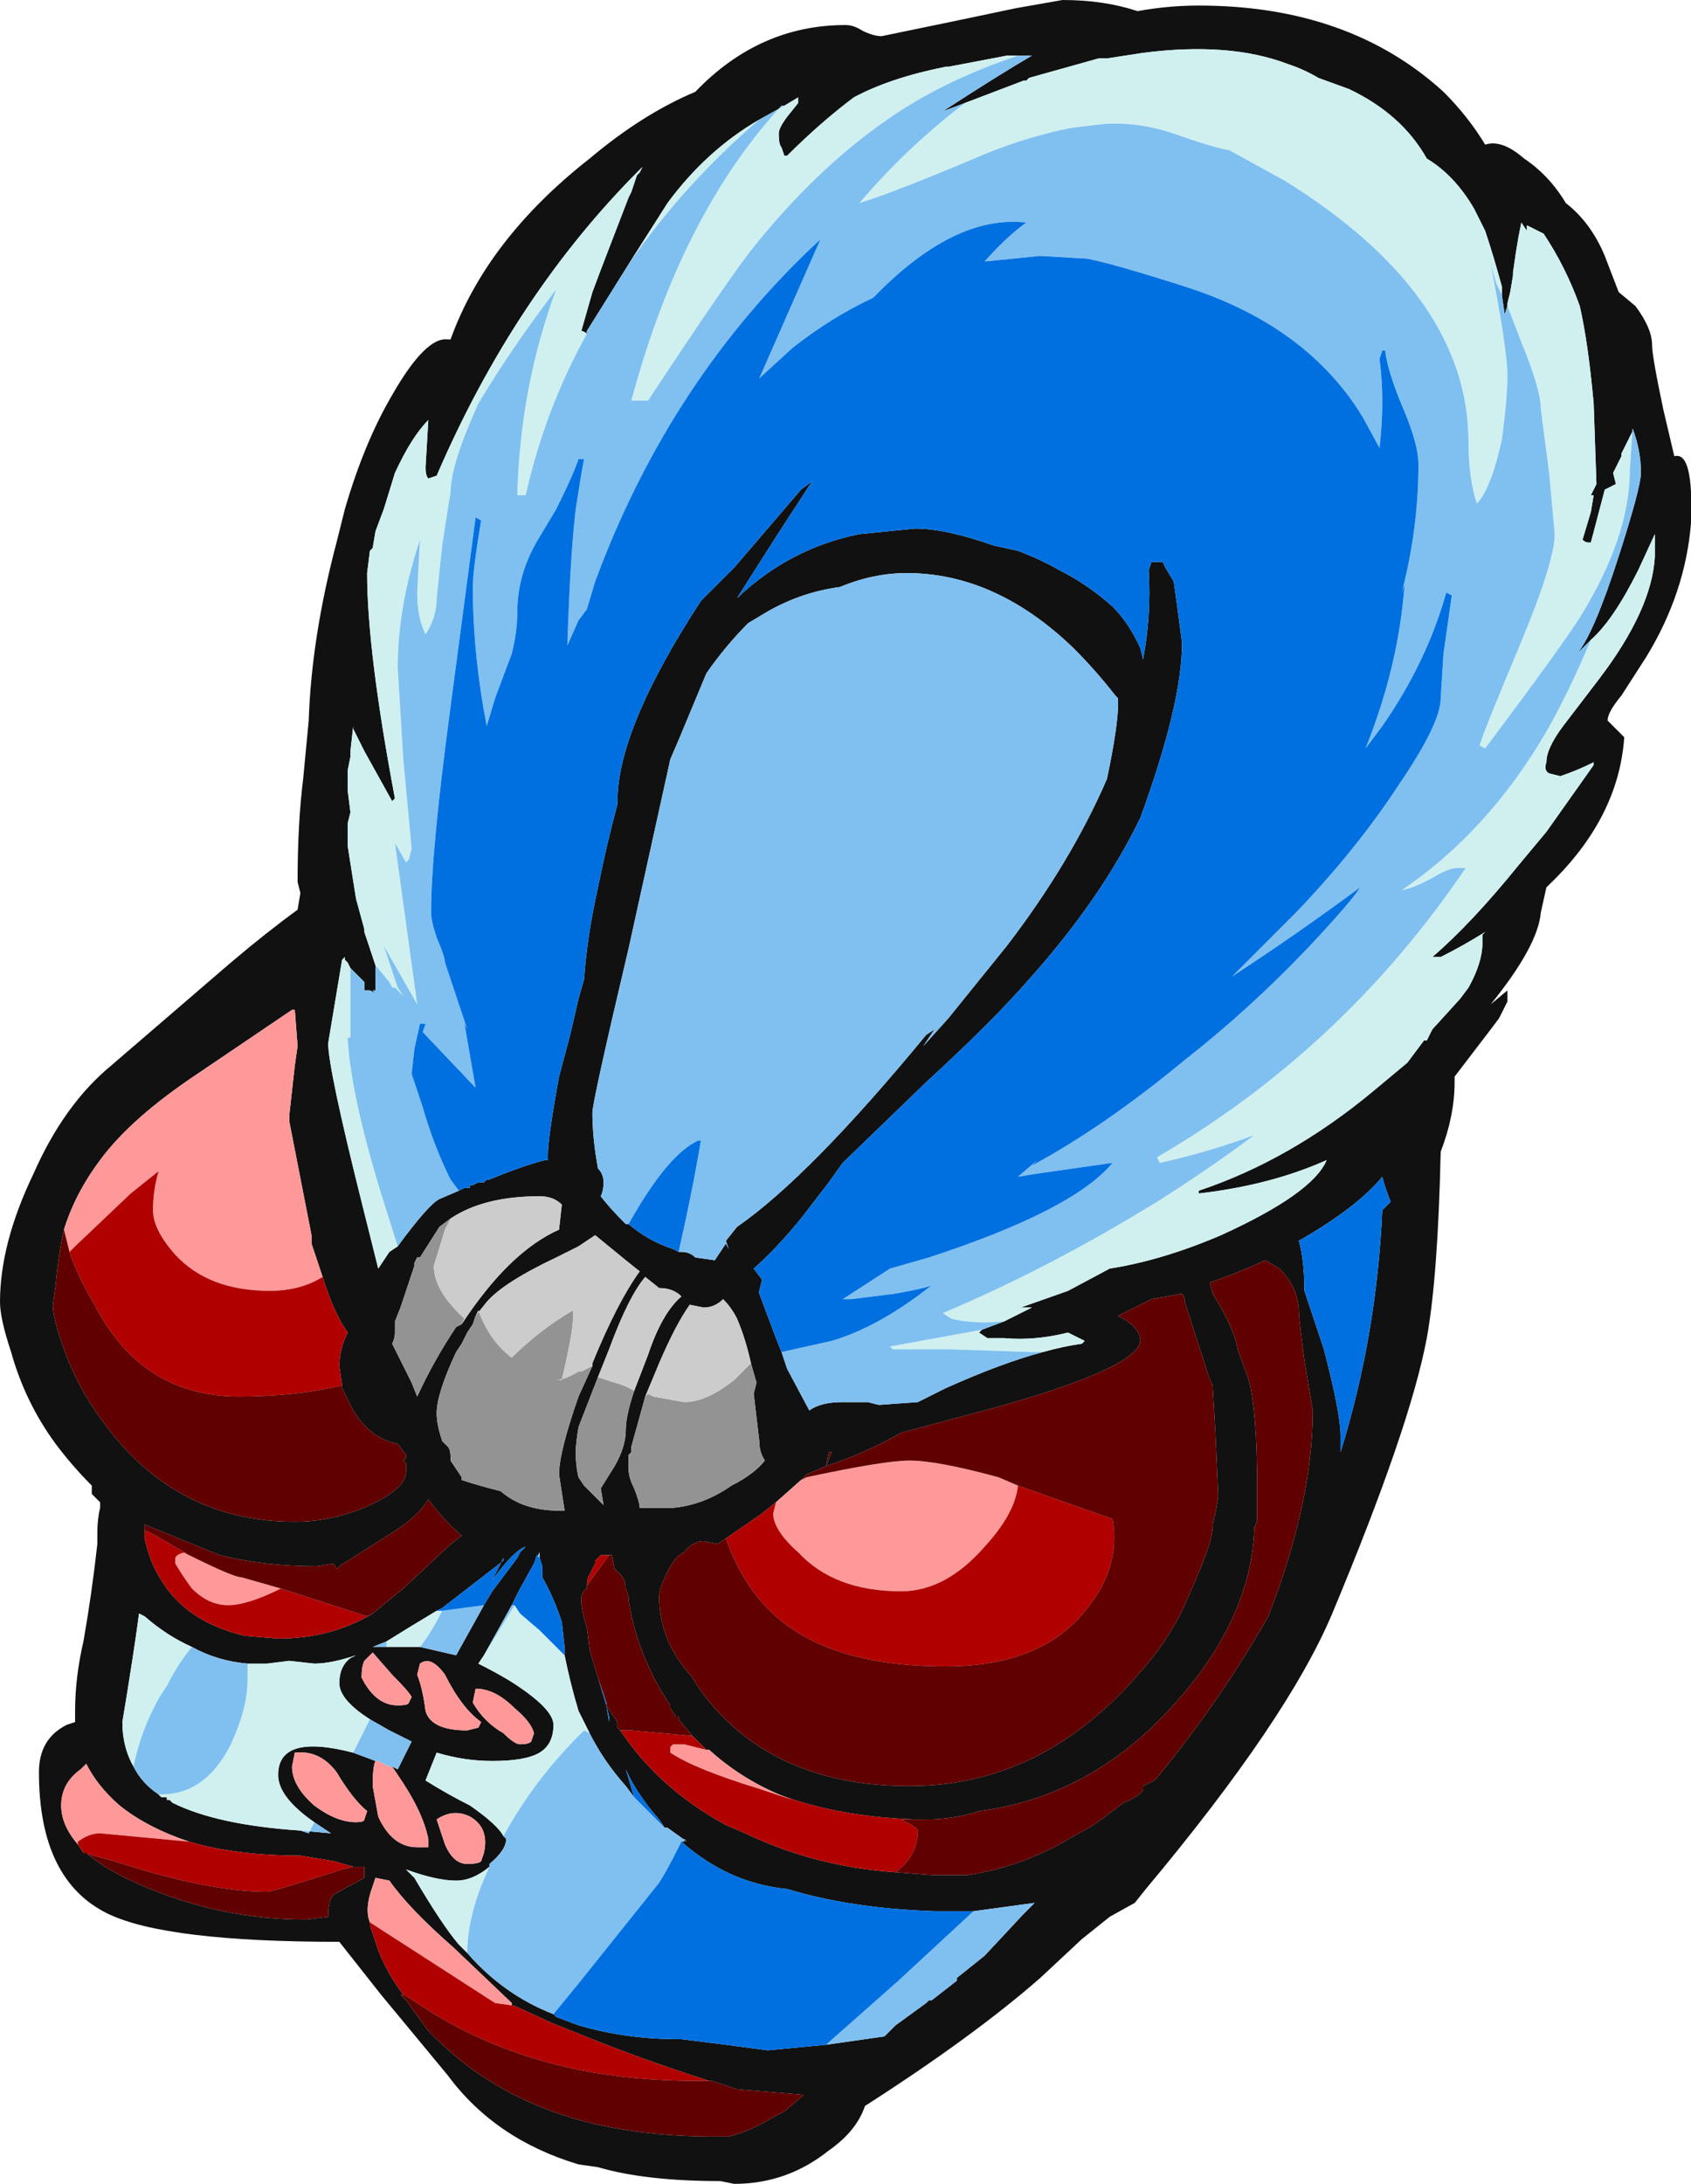 <?xml version="1.0" encoding="UTF-8" standalone="no"?>
<svg xmlns:ffdec="https://www.free-decompiler.com/flash" xmlns:xlink="http://www.w3.org/1999/xlink" ffdec:objectType="shape" height="39.25px" width="30.4px" xmlns="http://www.w3.org/2000/svg">
  <g transform="matrix(1.0, 0.0, 0.0, 1.0, 16.65, 23.95)">
    <path d="M12.45 -18.7 L12.75 -18.45 Q13.05 -18.05 13.05 -17.75 13.05 -17.55 13.25 -16.6 L13.45 -15.75 Q13.8 -15.85 13.75 -14.55 13.65 -13.3 12.95 -12.15 L12.5 -11.45 Q12.25 -11.15 12.25 -11.0 L12.55 -10.7 Q12.45 -9.25 11.2 -8.05 L11.15 -8.0 11.05 -7.55 Q11.0 -6.95 10.15 -5.9 L10.45 -6.15 10.45 -5.95 10.3 -5.65 10.15 -5.45 9.5 -4.6 9.5 -4.5 Q9.5 -3.9 9.25 -3.25 9.2 -1.0 9.0 0.1 8.7 1.7 7.3 5.05 6.5 6.95 3.95 10.0 L3.75 10.25 3.3 10.5 2.8 10.9 2.05 11.6 Q0.85 12.65 -1.1 13.9 -1.25 14.35 -1.75 14.7 -2.5 15.3 -3.45 15.3 L-3.7 15.25 Q-5.05 15.25 -5.9 15.0 L-6.25 14.95 Q-7.75 14.5 -8.6 13.35 L-9.8 11.9 -10.55 10.95 Q-13.65 10.95 -14.7 10.45 -15.95 9.85 -15.95 7.9 -15.95 7.3 -15.45 7.05 L-15.3 7.0 -15.3 6.8 Q-15.3 6.2 -15.15 5.55 -15.0 4.7 -14.9 3.8 L-14.9 3.6 Q-14.9 3.35 -14.85 3.15 L-14.85 3.05 -15.0 2.9 -15.0 2.75 Q-15.35 2.4 -15.65 2.0 -16.2 1.25 -16.45 0.35 -16.65 -0.25 -16.65 -0.55 -16.65 -1.6 -16.05 -2.85 -15.5 -4.1 -14.65 -4.8 L-12.5 -6.65 Q-11.85 -7.2 -11.3 -7.6 L-11.25 -7.9 -11.3 -8.1 Q-11.3 -9.15 -11.2 -9.95 L-11.1 -11.0 Q-11.05 -12.5 -10.6 -14.2 L-10.45 -14.8 Q-10.1 -16.0 -9.6 -16.85 -9.0 -17.9 -8.6 -17.85 L-8.55 -17.85 Q-7.9 -19.65 -6.05 -21.1 -5.1 -21.9 -4.15 -22.3 -3.0 -23.5 -1.45 -23.5 -1.3 -23.5 -1.15 -23.4 -0.95 -23.3 -0.8 -23.3 L0.65 -23.6 1.6 -23.8 2.45 -23.95 Q3.2 -23.95 3.8 -23.75 4.35 -23.85 4.9 -23.85 7.6 -23.85 9.3 -22.3 9.75 -21.85 10.05 -21.35 10.35 -21.45 10.75 -21.1 11.2 -20.8 11.5 -20.3 11.95 -19.95 12.2 -19.35 L12.45 -18.7 M11.95 -12.45 L11.7 -12.2 Q12.0 -12.55 12.45 -13.95 12.85 -15.2 12.85 -15.45 12.85 -15.85 12.7 -16.25 L12.7 -16.2 12.5 -15.8 12.5 -15.75 12.35 -15.45 12.4 -15.25 12.2 -15.15 11.95 -14.2 11.9 -14.2 Q11.85 -14.2 11.8 -14.25 L11.95 -14.75 12.0 -15.05 11.95 -15.05 12.05 -15.25 12.0 -16.7 Q11.9 -17.8 11.75 -18.45 11.5 -19.15 11.1 -19.75 L10.8 -19.9 Q10.8 -19.95 10.8 -19.8 L10.7 -19.95 10.65 -19.7 10.6 -19.4 10.55 -19.05 10.55 -19.0 10.5 -18.7 10.45 -18.5 10.45 -18.45 10.4 -18.3 10.35 -18.65 10.35 -18.8 Q10.2 -19.35 10.05 -19.8 L9.85 -20.2 Q9.5 -20.8 9.0 -21.1 8.55 -21.9 7.6 -22.35 L7.05 -22.55 Q6.8 -22.7 6.5 -22.8 5.45 -23.2 3.9 -23.0 L3.25 -22.9 3.1 -22.9 1.85 -22.55 1.8 -22.5 1.75 -22.5 0.7 -22.1 0.3 -21.95 Q1.3 -22.6 1.9 -22.95 L1.65 -22.95 1.45 -22.95 0.4 -22.75 0.35 -22.75 Q-0.65 -22.55 -1.3 -22.2 -1.9 -21.75 -2.5 -21.15 L-2.55 -21.15 -2.6 -21.3 Q-2.65 -21.35 -2.65 -21.55 -2.65 -21.65 -2.5 -21.85 L-2.3 -22.1 -2.3 -22.2 -2.55 -22.05 -3.0 -21.8 Q-3.95 -21.25 -4.65 -20.3 L-5.35 -19.2 -6.1 -18.0 -6.1 -17.95 Q-6.15 -18.0 -6.2 -18.0 L-6.0 -18.7 -5.85 -19.1 -5.35 -20.4 -5.3 -20.5 -5.2 -20.8 -5.15 -20.85 -5.1 -20.95 -5.15 -20.9 Q-7.4 -18.65 -8.8 -15.4 L-8.95 -15.35 Q-9.0 -15.4 -9.0 -15.55 L-8.95 -16.4 Q-9.25 -16.1 -9.55 -15.45 L-9.75 -14.8 -9.9 -14.4 -9.95 -14.1 -10.0 -14.05 -10.05 -13.65 Q-10.05 -12.25 -9.55 -9.6 L-9.6 -9.55 -10.1 -10.45 -10.3 -10.85 -10.3 -10.9 -10.35 -10.45 -10.35 -10.35 -10.4 -10.1 -10.4 -9.75 -10.35 -9.35 -10.4 -9.15 -10.4 -8.75 -10.25 -7.8 -10.1 -7.25 -10.1 -7.2 -9.9 -6.6 -9.9 -6.15 -9.95 -6.15 -9.9 -6.1 -10.0 -6.15 -10.1 -6.15 -10.1 -6.3 -10.35 -6.55 -10.4 -6.65 -10.45 -6.7 -10.45 -6.75 -10.5 -6.7 -10.75 -5.2 Q-10.75 -4.75 -10.15 -2.35 L-9.85 -1.15 -9.65 -1.45 -9.5 -1.55 Q-8.95 -2.3 -8.75 -2.4 L-8.4 -2.55 -8.3 -2.6 -8.2 -2.6 -8.2 -2.65 -8.15 -2.65 -8.05 -2.7 -7.95 -2.7 -7.9 -2.75 -7.85 -2.75 Q-7.25 -3.0 -6.85 -3.1 L-6.8 -3.1 -6.8 -3.2 Q-6.8 -3.5 -6.6 -4.6 L-6.4 -5.35 -6.25 -6.0 -6.15 -6.35 Q-6.1 -7.1 -5.9 -8.0 -5.75 -8.75 -5.55 -9.5 L-5.55 -9.55 Q-5.55 -10.85 -4.05 -13.15 L-3.45 -13.75 -2.25 -15.15 -2.05 -15.3 -2.7 -14.3 -3.4 -13.2 Q-2.45 -14.1 -1.2 -14.35 L-0.2 -14.45 Q0.35 -14.45 1.2 -14.15 L1.65 -14.05 Q2.05 -13.9 2.4 -13.7 2.9 -13.45 3.35 -13.05 3.65 -12.75 3.85 -12.3 L3.9 -12.1 Q4.05 -12.9 4.0 -13.7 L4.05 -13.85 4.25 -13.85 4.3 -13.75 4.45 -13.5 4.5 -13.15 4.6 -12.4 Q4.6 -11.3 3.85 -9.25 3.15 -7.8 1.85 -6.35 1.2 -5.6 0.0 -4.5 L-1.5 -3.05 -1.75 -2.7 -2.25 -2.05 Q-2.7 -1.5 -3.1 -1.15 L-2.95 -0.95 -3.0 -0.75 -3.0 -0.7 -2.7 0.1 -2.6 0.35 -2.5 0.65 -2.1 1.4 Q-1.9 1.25 -1.5 1.25 L-1.05 1.25 -0.85 1.3 -0.15 1.25 0.35 1.0 Q1.35 0.55 2.1 0.35 2.45 0.25 2.8 0.2 L2.85 0.15 2.55 0.0 Q1.95 0.15 1.4 0.1 L1.1 0.1 0.95 0.0 1.0 -0.05 1.4 -0.2 1.9 -0.45 1.7 -0.45 2.55 -0.75 3.3 -1.15 Q4.25 -1.3 5.3 -1.75 6.95 -2.5 7.2 -3.1 6.2 -2.65 4.9 -2.5 L4.9 -2.55 Q6.55 -3.1 8.05 -4.35 L8.65 -4.85 8.95 -5.25 9.0 -5.25 9.1 -5.45 9.6 -6.0 9.75 -6.2 Q10.0 -6.65 10.0 -7.0 L10.0 -7.15 10.05 -7.2 Q9.65 -6.95 9.25 -6.75 L9.1 -6.75 Q9.8 -7.35 10.65 -8.4 L11.15 -9.0 12.0 -10.2 12.0 -10.25 Q11.7 -10.1 11.4 -10.0 L11.2 -10.05 Q11.1 -10.1 11.15 -10.25 11.15 -10.5 11.45 -10.9 L12.1 -11.75 Q13.05 -13.0 13.1 -13.95 L13.1 -14.35 12.8 -13.7 Q12.35 -12.8 11.95 -12.45 M-4.45 -1.45 L-4.4 -1.45 Q-4.25 -1.45 -4.15 -1.35 L-3.8 -1.3 -3.6 -1.6 -3.55 -1.5 -3.6 -1.65 -3.4 -1.9 Q-2.1 -2.8 0.0 -5.35 L0.15 -5.45 -0.05 -5.15 0.4 -5.65 1.45 -6.95 Q2.6 -8.45 3.25 -9.95 3.45 -10.9 3.45 -11.3 L3.45 -11.4 3.4 -11.45 Q3.05 -11.9 2.65 -12.3 1.25 -13.65 -0.35 -13.65 -0.95 -13.65 -1.55 -13.4 -2.3 -13.3 -2.95 -12.9 L-3.2 -12.75 Q-3.6 -12.35 -3.95 -11.85 L-4.45 -10.65 -4.6 -10.3 -5.35 -6.9 Q-6.0 -4.15 -6.0 -3.95 -6.0 -3.5 -5.9 -2.95 -5.8 -2.85 -5.8 -2.7 -5.8 -2.55 -5.85 -2.45 -5.7 -2.25 -5.4 -1.95 L-5.35 -1.95 Q-5.0 -1.65 -4.55 -1.5 L-4.45 -1.45 M-0.55 9.7 L0.1 9.75 0.75 9.75 Q1.75 9.6 2.65 9.05 2.95 8.9 3.15 8.75 L3.55 8.45 Q3.9 8.3 3.9 8.2 L3.9 8.15 4.1 8.05 4.15 8.0 Q5.3 6.6 6.15 5.1 6.95 3.05 6.95 1.4 L6.8 0.5 Q6.7 -0.25 6.7 -0.35 6.7 -0.8 6.35 -1.15 L6.1 -1.3 Q5.55 -1.05 5.1 -0.9 L5.15 -0.7 5.3 -0.45 Q5.55 0.0 5.6 0.3 L5.8 0.85 Q5.95 1.45 5.95 2.75 5.95 3.25 5.95 3.4 L5.9 3.5 Q5.85 5.2 4.35 6.8 2.9 8.35 0.95 8.6 0.5 8.75 0.0 8.75 L-0.2 8.75 Q-1.6 8.7 -2.65 8.3 -3.35 8.0 -3.9 7.5 L-3.95 7.5 -4.2 7.25 -4.45 6.95 -4.45 6.9 -4.5 6.9 -4.6 6.75 -4.6 6.7 Q-5.2 5.8 -5.35 4.8 L-5.35 4.75 -5.4 4.6 Q-5.4 4.4 -5.6 4.25 L-5.65 4.0 -5.7 4.0 -5.85 4.0 -5.95 4.1 -5.95 4.15 -6.05 4.35 Q-6.1 4.4 -6.1 4.6 -6.2 4.65 -6.2 4.8 -6.2 5.0 -6.1 5.3 L-6.05 5.7 -5.9 6.2 -5.75 6.7 -5.7 7.0 -5.7 6.9 -5.75 6.7 -5.55 7.0 -5.55 7.1 -5.5 7.15 Q-4.8 8.2 -3.6 8.85 L-3.25 9.0 Q-2.0 9.6 -0.55 9.7 M-3.6 3.7 L-3.75 3.8 -4.0 3.75 Q-4.2 3.75 -4.35 3.95 -4.5 4.0 -4.65 4.3 -4.8 4.6 -4.8 4.75 -4.8 5.55 -4.2 6.2 -3.95 6.65 -3.45 7.1 -2.25 8.15 -0.3 8.15 2.1 8.15 3.85 6.1 4.3 5.6 4.6 5.0 L4.8 4.55 Q5.15 3.75 5.15 3.5 5.15 3.4 5.2 3.25 L5.25 2.95 5.2 1.8 5.15 0.95 5.1 0.85 4.65 -0.55 Q4.65 -0.65 4.6 -0.7 L4.05 -0.6 3.45 -0.3 Q3.85 -0.1 3.85 0.15 3.8 0.65 1.05 1.4 L-0.45 1.8 Q-1.05 2.15 -1.8 2.4 L-1.7 2.15 -1.75 2.15 -1.8 2.4 -2.15 2.55 -2.25 2.65 -2.7 3.05 -2.95 3.25 -3.6 3.7 M8.2 -2.8 Q7.75 -2.25 6.7 -1.65 6.8 -1.3 6.8 -0.75 L7.15 0.3 Q7.45 1.45 7.45 1.85 L7.45 2.15 Q8.1 0.05 8.2 -2.2 L8.35 -2.35 Q8.25 -2.6 8.2 -2.8 M0.85 10.4 L0.15 10.4 Q-1.35 10.35 -2.5 10.0 -3.55 9.9 -4.4 9.15 L-4.35 9.15 -4.35 9.1 -4.3 9.15 -4.65 8.9 -4.7 8.9 -4.8 8.75 Q-5.2 8.3 -5.4 7.85 L-5.25 8.35 -5.4 8.15 Q-5.8 7.7 -6.05 7.2 L-6.25 6.8 Q-6.4 6.3 -6.5 5.8 L-6.5 5.65 -6.55 5.2 Q-6.7 4.75 -6.9 4.4 L-6.9 4.2 -6.95 4.05 -6.95 3.95 -7.05 4.15 -7.3 4.6 -7.45 4.9 -7.95 5.8 -8.05 5.95 Q-7.75 6.1 -7.5 6.25 -6.7 6.75 -6.7 7.05 -6.7 7.4 -6.95 7.55 -7.2 7.7 -7.8 7.7 -8.3 7.7 -8.8 7.55 L-9.0 8.05 Q-8.6 8.3 -8.2 8.5 -7.7 8.85 -7.6 9.05 L-7.55 9.1 Q-7.55 9.3 -7.85 9.55 L-7.85 9.6 Q-8.15 9.85 -8.45 9.85 -8.8 9.85 -9.35 9.65 L-9.2 9.8 Q-8.7 10.65 -8.4 11.0 L-8.25 11.15 Q-7.6 11.9 -6.7 12.25 L-6.65 12.3 -6.25 12.45 Q-5.4 12.7 -4.45 12.7 L-4.4 12.7 -3.6 12.8 -2.85 12.9 -1.8 12.8 -0.75 12.65 -0.55 12.45 0.0 12.05 0.05 12.0 0.1 12.0 0.55 11.65 0.55 11.6 1.05 11.2 1.75 10.45 1.95 10.25 0.85 10.4 M-10.5 0.95 L-10.55 0.6 Q-10.55 0.3 -10.4 0.0 -10.65 -0.35 -10.85 -1.0 L-11.05 -1.6 -11.05 -1.75 -11.45 -3.8 -11.45 -3.9 -11.35 -4.8 -11.3 -5.15 -11.35 -5.8 -11.4 -5.8 -13.1 -4.65 Q-14.3 -3.85 -14.85 -3.1 -15.3 -2.5 -15.5 -1.85 -15.6 -1.4 -15.65 -0.85 L-15.7 -0.5 Q-15.7 -0.25 -15.5 0.3 -15.25 1.0 -14.8 1.6 -13.5 3.4 -11.35 3.4 -10.65 3.4 -10.0 3.1 -9.35 2.8 -9.35 2.5 L-9.35 2.35 -9.4 2.3 -9.35 2.25 -9.35 2.2 -9.5 2.0 Q-10.0 1.9 -10.3 1.4 L-10.5 1.0 -10.5 0.95 M-8.55 -2.05 L-8.75 -1.9 -9.1 -1.35 -9.15 -1.35 -9.2 -1.25 -9.2 -1.2 -9.45 -0.45 -9.55 -0.2 -9.55 0.0 Q-9.55 0.1 -9.6 0.2 -9.5 0.4 -9.25 0.9 L-9.15 1.15 Q-8.85 0.5 -8.45 -0.1 L-8.35 -0.15 Q-7.5 -1.45 -6.6 -1.85 L-6.55 -2.3 Q-6.7 -2.45 -6.95 -2.45 -7.95 -2.45 -8.55 -2.05 M-8.1 -0.3 L-8.15 -0.15 -8.25 0.0 -8.35 0.2 -8.45 0.35 Q-8.8 1.1 -8.8 1.45 -8.8 1.65 -8.7 1.95 L-8.6 2.05 Q-8.55 2.1 -8.55 2.25 L-8.55 2.3 -8.35 2.6 -8.35 2.65 Q-8.05 2.75 -7.65 2.85 -7.25 3.2 -6.6 3.2 L-6.5 3.2 -6.6 2.55 Q-6.6 2.15 -6.25 1.15 L-6.0 0.6 -6.0 0.55 Q-5.55 -0.55 -5.15 -1.1 L-5.4 -1.3 -5.95 -1.75 -6.25 -1.55 -6.65 -1.35 Q-7.6 -0.9 -7.9 -0.55 L-8.1 -0.3 M-5.25 1.05 L-5.0 0.4 Q-4.75 -0.35 -4.4 -0.65 -4.55 -0.8 -4.8 -0.8 L-5.05 -1.0 Q-5.35 -0.65 -5.7 0.3 L-5.9 0.8 -6.25 1.7 Q-6.3 2.0 -6.3 2.15 -6.3 2.4 -6.25 2.6 L-6.15 2.75 -5.8 3.1 -5.85 2.8 -5.6 2.4 Q-5.4 2.05 -5.4 1.75 -5.4 1.5 -5.25 1.05 M-3.15 0.55 Q-3.25 0.1 -3.4 -0.25 -3.5 -0.45 -3.65 -0.6 -3.8 -0.45 -4.0 -0.45 L-4.25 -0.5 Q-4.5 -0.15 -4.8 0.55 L-5.05 1.15 -5.3 2.05 -5.3 2.15 -5.35 2.2 -5.35 2.45 Q-5.35 2.6 -5.25 2.8 -5.15 3.05 -5.15 3.15 L-4.55 3.15 Q-4.0 3.1 -3.5 2.75 -3.1 2.55 -2.9 2.3 -3.0 2.15 -3.0 1.95 L-3.1 1.1 -3.05 0.9 -3.15 0.55 M-9.95 5.05 L-9.4 4.6 -8.6 3.85 -8.35 3.65 Q-8.65 3.4 -8.95 3.0 -9.1 3.25 -9.45 3.5 L-10.55 4.2 -10.6 4.25 -10.65 4.15 -10.95 4.2 Q-11.9 4.2 -12.7 4.0 L-14.05 3.45 -14.05 3.55 -14.05 3.7 Q-13.95 4.15 -13.75 4.45 -13.3 5.2 -12.25 5.45 L-11.65 5.5 Q-10.7 5.5 -9.95 5.05 M-8.7 4.95 L-8.8 5.0 Q-9.3 5.3 -9.7 5.55 L-9.95 5.65 -9.7 5.65 -9.1 5.65 -8.45 5.8 -7.95 4.9 -7.8 4.65 -7.35 4.05 -7.3 3.95 -7.2 3.85 Q-7.4 3.9 -7.8 4.45 L-7.6 4.05 -7.6 4.1 -8.7 4.95 M-10.0 6.95 Q-10.55 6.6 -10.55 6.3 -10.55 6.0 -10.35 5.85 L-10.25 5.8 Q-10.7 5.95 -11.0 5.95 L-11.45 5.9 -11.85 5.95 -12.2 5.95 Q-12.75 5.9 -13.2 5.65 -13.65 5.45 -14.05 5.1 L-14.15 5.05 Q-14.25 5.8 -14.45 7.0 -14.45 7.45 -14.25 7.8 -14.1 8.1 -13.8 8.3 L-13.75 8.35 -13.65 8.35 -13.65 8.4 -13.6 8.4 -13.55 8.45 Q-12.75 8.85 -11.25 8.95 L-10.7 9.0 -11.0 8.8 Q-11.65 8.35 -11.65 7.95 -11.65 7.2 -10.3 7.55 L-9.9 7.7 Q-9.95 7.8 -9.95 8.15 L-9.85 8.7 Q-9.6 9.25 -9.15 9.25 -9.0 9.25 -8.95 9.25 L-8.95 9.1 Q-9.05 8.6 -9.5 7.95 L-9.6 7.8 -9.65 7.8 -9.6 7.8 -9.5 7.85 -9.25 7.35 -9.65 7.15 -10.0 6.95 M-9.95 5.75 L-10.1 5.9 Q-10.15 6.0 -10.15 6.2 -9.9 6.7 -9.5 6.7 -9.3 6.7 -9.3 6.65 L-9.25 6.55 Q-9.3 6.45 -9.6 6.15 L-9.95 5.75 M-9.1 5.95 L-9.15 6.15 Q-9.05 6.4 -9.0 6.8 -8.9 7.15 -8.25 7.15 L-8.05 7.1 -8.0 7.0 Q-8.35 6.75 -8.65 6.15 -8.9 5.8 -9.1 5.95 M-8.1 6.4 L-8.15 6.65 Q-7.95 7.0 -7.6 7.2 -7.4 7.4 -7.3 7.4 -7.15 7.4 -7.1 7.35 L-7.05 7.2 Q-7.1 7.0 -7.4 6.75 -7.75 6.4 -8.1 6.4 M-8.0 9.5 L-7.95 9.35 Q-7.85 8.9 -8.2 8.7 -8.5 8.55 -8.8 8.75 L-8.65 9.2 Q-8.5 9.55 -8.25 9.55 -8.05 9.55 -8.0 9.5 M-10.1 8.75 L-10.05 8.6 Q-10.3 8.4 -10.6 7.9 -10.9 7.5 -11.35 7.55 L-11.4 7.8 Q-11.4 8.15 -11.0 8.5 -10.6 8.8 -10.25 8.8 -10.1 8.8 -10.1 8.75 M-15.15 9.35 L-15.1 9.35 Q-14.7 9.7 -13.95 10.0 -12.6 10.55 -11.15 10.55 L-10.75 10.5 Q-10.75 10.2 -10.65 10.1 L-10.1 9.8 -10.1 9.6 -10.3 9.6 -10.65 9.5 -11.25 9.4 Q-12.4 9.4 -13.25 9.15 -14.0 8.9 -14.5 8.5 -14.9 8.15 -15.1 7.75 L-15.2 7.85 Q-15.55 8.1 -15.55 8.5 -15.55 8.85 -15.25 9.2 L-15.15 9.35 M-7.4 12.1 L-7.45 12.1 -7.45 12.05 -8.5 11.05 Q-9.3 10.35 -9.65 9.85 L-9.9 9.8 -9.95 9.95 Q-10.1 10.35 -10.0 10.6 L-10.0 10.65 -9.85 11.1 Q-9.7 11.5 -9.4 11.9 L-9.45 11.9 -9.35 12.0 -8.95 12.55 Q-7.85 13.7 -6.25 14.15 -5.15 14.45 -3.8 14.45 L-3.55 14.45 Q-3.15 14.35 -2.75 14.1 L-2.55 14.0 -2.2 13.7 -3.4 13.6 -3.85 13.45 -3.9 13.45 Q-5.15 13.05 -6.25 12.6 L-6.75 12.4 -7.4 12.1" fill="#111111" fill-rule="evenodd" stroke="none"/>
    <path d="M-8.35 -0.15 L-8.45 -0.1 Q-8.85 0.5 -9.15 1.15 L-9.25 0.9 Q-9.5 0.4 -9.6 0.2 -9.55 0.1 -9.55 0.0 L-9.55 -0.2 -9.45 -0.45 -9.2 -1.2 -9.2 -1.25 -9.15 -1.35 -9.1 -1.35 -8.75 -1.9 -8.55 -2.05 -8.65 -1.85 -8.85 -1.2 Q-8.85 -0.75 -8.3 -0.25 L-8.35 -0.15 M-8.1 -0.3 L-8.05 -0.4 Q-7.85 0.15 -7.45 0.45 -6.95 -0.05 -6.35 -0.4 -6.35 -0.55 -6.35 -0.25 -6.35 0.0 -6.55 0.85 L-6.65 0.85 Q-6.5 0.85 -6.25 0.7 L-6.2 0.7 -6.0 0.6 -6.25 1.15 Q-6.6 2.15 -6.6 2.55 L-6.5 3.2 -6.6 3.2 Q-7.25 3.2 -7.65 2.85 -8.05 2.75 -8.35 2.65 L-8.35 2.6 -8.55 2.3 -8.55 2.25 Q-8.55 2.1 -8.6 2.05 L-8.7 1.95 Q-8.8 1.65 -8.8 1.45 -8.8 1.1 -8.45 0.35 L-8.35 0.2 -8.25 0.0 -8.15 -0.15 -8.1 -0.3 M-5.9 0.8 L-5.6 0.9 Q-5.4 0.95 -5.25 1.05 -5.4 1.5 -5.4 1.75 -5.4 2.05 -5.6 2.4 L-5.85 2.8 -5.8 3.1 -6.15 2.75 -6.25 2.6 Q-6.3 2.4 -6.3 2.15 -6.3 2.0 -6.25 1.7 L-5.9 0.8 M-5.05 1.15 L-5.0 1.1 -4.9 1.15 -4.35 1.25 Q-3.95 1.25 -3.45 0.85 L-3.15 0.55 -3.05 0.9 -3.1 1.1 -3.0 1.95 Q-3.0 2.15 -2.9 2.3 -3.1 2.55 -3.5 2.75 -4.0 3.1 -4.55 3.15 L-5.15 3.15 Q-5.15 3.05 -5.25 2.8 -5.35 2.6 -5.35 2.45 L-5.35 2.2 -5.3 2.15 -5.3 2.05 -5.05 1.15" fill="#939393" fill-rule="evenodd" stroke="none"/>
    <path d="M-8.35 -0.15 L-8.3 -0.25 Q-8.85 -0.75 -8.85 -1.2 L-8.65 -1.85 -8.55 -2.05 Q-7.95 -2.45 -6.95 -2.45 -6.7 -2.45 -6.55 -2.3 L-6.6 -1.85 Q-7.5 -1.45 -8.35 -0.15 M-6.0 0.6 L-6.2 0.7 -6.25 0.7 Q-6.5 0.85 -6.65 0.85 L-6.55 0.85 Q-6.35 0.0 -6.35 -0.25 -6.35 -0.55 -6.35 -0.4 -6.95 -0.05 -7.45 0.45 -7.85 0.15 -8.05 -0.4 L-8.1 -0.3 -7.9 -0.55 Q-7.6 -0.9 -6.65 -1.35 L-6.25 -1.55 -5.95 -1.75 -5.4 -1.3 -5.15 -1.1 Q-5.55 -0.55 -6.0 0.55 L-6.0 0.6 M-5.9 0.8 L-5.7 0.3 Q-5.35 -0.65 -5.05 -1.0 L-4.8 -0.8 Q-4.55 -0.8 -4.4 -0.65 -4.75 -0.35 -5.0 0.4 L-5.25 1.05 Q-5.4 0.95 -5.6 0.9 L-5.9 0.8 M-5.05 1.15 L-4.8 0.55 Q-4.5 -0.15 -4.25 -0.5 L-4.0 -0.45 Q-3.8 -0.45 -3.65 -0.6 -3.5 -0.45 -3.4 -0.25 -3.25 0.1 -3.15 0.55 L-3.45 0.85 Q-3.95 1.25 -4.35 1.25 L-4.9 1.15 -5.0 1.1 -5.05 1.15" fill="#cccccc" fill-rule="evenodd" stroke="none"/>
    <path d="M-3.95 7.5 L-3.9 7.5 Q-3.35 8.0 -2.65 8.3 L-2.4 8.4 -3.0 8.2 Q-4.15 7.85 -4.6 7.55 L-4.6 7.45 -4.55 7.4 -4.35 7.4 -3.95 7.5 M-2.25 2.65 L-2.15 2.6 Q-0.75 2.3 -0.3 2.3 0.2 2.3 1.3 2.6 L1.65 2.75 Q1.6 3.25 1.05 3.85 0.35 4.65 -0.45 4.65 -1.65 4.65 -2.3 3.95 -2.75 3.55 -2.75 3.25 L-2.7 3.05 -2.25 2.65 M-10.85 -1.0 Q-11.25 -0.75 -11.8 -0.75 -12.9 -0.75 -13.5 -1.4 -13.9 -1.85 -13.9 -2.2 -13.9 -2.55 -13.8 -2.9 L-14.3 -2.5 -15.3 -1.55 -15.4 -1.45 -15.5 -1.85 Q-15.3 -2.5 -14.85 -3.1 -14.3 -3.85 -13.1 -4.65 L-11.4 -5.8 -11.35 -5.8 -11.3 -5.15 -11.35 -4.8 -11.45 -3.9 -11.45 -3.8 -11.05 -1.75 -11.05 -1.6 -10.85 -1.0 M-13.25 4.0 Q-12.45 4.4 -12.3 4.4 L-11.6 4.6 Q-12.2 4.9 -12.55 4.9 -12.9 4.9 -13.2 4.6 -13.35 4.4 -13.5 4.15 L-13.5 4.05 Q-13.45 3.95 -13.25 3.95 L-13.25 4.0 M-9.65 7.8 L-9.6 7.8 -9.5 7.95 Q-9.05 8.6 -8.95 9.1 L-8.95 9.25 Q-9.0 9.25 -9.15 9.25 -9.6 9.25 -9.85 8.7 L-9.95 8.15 Q-9.95 7.8 -9.9 7.7 L-9.85 7.7 -9.65 7.8 M-9.1 5.95 Q-8.9 5.8 -8.65 6.15 -8.35 6.75 -8.0 7.0 L-8.05 7.1 -8.25 7.15 Q-8.9 7.15 -9.0 6.8 -9.05 6.4 -9.15 6.15 L-9.1 5.95 M-9.95 5.75 L-9.6 6.15 Q-9.3 6.45 -9.25 6.55 L-9.3 6.65 Q-9.3 6.7 -9.5 6.7 -9.9 6.7 -10.15 6.2 -10.15 6.0 -10.1 5.9 L-9.95 5.75 M-8.1 6.4 Q-7.75 6.4 -7.4 6.75 -7.1 7.0 -7.05 7.2 L-7.1 7.35 Q-7.15 7.4 -7.3 7.4 -7.4 7.4 -7.6 7.2 -7.95 7.0 -8.15 6.65 L-8.1 6.4 M-8.0 9.5 Q-8.05 9.55 -8.25 9.55 -8.5 9.55 -8.65 9.2 L-8.8 8.75 Q-8.5 8.55 -8.2 8.7 -7.85 8.9 -7.95 9.35 L-8.0 9.5 M-10.1 8.75 Q-10.1 8.8 -10.25 8.8 -10.6 8.8 -11.0 8.5 -11.4 8.15 -11.4 7.8 L-11.35 7.55 Q-10.9 7.5 -10.6 7.9 -10.3 8.4 -10.05 8.6 L-10.1 8.75 M-15.25 9.2 Q-15.55 8.85 -15.55 8.5 -15.55 8.1 -15.2 7.85 L-15.1 7.75 Q-14.9 8.15 -14.5 8.5 -14.0 8.9 -13.25 9.15 L-14.85 9.0 Q-15.05 9.0 -15.25 9.15 L-15.25 9.2 M-10.0 10.6 Q-10.1 10.35 -9.95 9.95 L-9.9 9.8 -9.65 9.85 Q-9.3 10.35 -8.5 11.05 L-7.45 12.05 -7.45 12.1 -7.4 12.1 -7.75 12.05 Q-9.3 11.05 -10.0 10.6" fill="#ff9999" fill-rule="evenodd" stroke="none"/>
    <path d="M-0.2 8.75 L-0.45 8.75 Q-0.15 8.9 -0.15 8.95 -0.15 9.4 -0.55 9.7 -2.0 9.6 -3.25 9.0 L-3.6 8.85 Q-4.8 8.2 -5.5 7.15 L-5.3 7.15 -4.2 7.25 -3.95 7.5 -4.35 7.4 -4.55 7.4 -4.6 7.45 -4.6 7.55 Q-4.15 7.85 -3.0 8.2 L-2.4 8.4 -2.65 8.3 Q-1.6 8.7 -0.2 8.75 M-6.1 4.6 Q-6.1 4.4 -6.05 4.35 L-5.95 4.15 -5.95 4.1 -5.85 4.0 -5.7 4.0 -6.1 4.55 -6.1 4.6 M1.65 2.75 L3.35 3.35 Q3.5 4.2 2.9 4.95 2.1 6.0 0.35 6.0 -1.95 6.0 -2.95 4.85 -3.35 4.4 -3.6 3.7 L-2.95 3.25 -2.7 3.05 -2.75 3.25 Q-2.75 3.55 -2.3 3.95 -1.65 4.65 -0.45 4.65 0.35 4.65 1.05 3.85 1.6 3.25 1.65 2.75 M-10.5 0.95 Q-11.35 1.15 -12.35 1.15 -14.1 1.15 -14.95 -0.5 -15.25 -1.0 -15.4 -1.45 L-15.3 -1.55 -14.3 -2.5 -13.8 -2.9 Q-13.9 -2.55 -13.9 -2.2 -13.9 -1.85 -13.5 -1.4 -12.9 -0.75 -11.8 -0.75 -11.25 -0.75 -10.85 -1.0 -10.65 -0.35 -10.4 0.0 -10.55 0.3 -10.55 0.6 L-10.5 0.95 M-14.05 3.55 Q-13.95 3.6 -13.85 3.65 L-13.25 4.0 -13.25 3.95 Q-13.45 3.95 -13.5 4.05 L-13.5 4.15 Q-13.35 4.4 -13.2 4.6 -12.9 4.9 -12.55 4.9 -12.2 4.9 -11.6 4.6 L-10.05 5.1 -9.95 5.05 Q-10.7 5.5 -11.65 5.5 L-12.25 5.45 Q-13.3 5.2 -13.75 4.45 -13.95 4.15 -14.05 3.7 L-14.05 3.55 M-10.3 9.6 L-10.5 9.65 Q-11.75 10.05 -11.85 10.05 -12.9 10.05 -14.6 9.5 L-15.15 9.35 -15.25 9.2 -15.25 9.15 Q-15.05 9.0 -14.85 9.0 L-13.25 9.15 Q-12.4 9.4 -11.25 9.4 L-10.65 9.5 -10.3 9.6 M-10.0 10.6 Q-9.3 11.05 -7.75 12.05 L-7.4 12.1 -6.75 12.4 -6.25 12.6 Q-5.15 13.05 -3.9 13.45 L-4.1 13.45 Q-5.25 13.45 -6.25 13.25 -7.95 12.9 -9.3 11.95 L-9.4 11.9 Q-9.7 11.5 -9.85 11.1 L-10.0 10.65 -10.0 10.6" fill="#b00000" fill-rule="evenodd" stroke="none"/>
    <path d="M-0.2 8.75 L0.0 8.75 Q0.5 8.75 0.95 8.6 2.9 8.35 4.35 6.8 5.85 5.2 5.9 3.5 L5.95 3.4 Q5.95 3.25 5.95 2.75 5.95 1.45 5.8 0.85 L5.6 0.3 Q5.55 0.0 5.3 -0.45 L5.15 -0.7 5.1 -0.9 Q5.55 -1.05 6.1 -1.3 L6.35 -1.15 Q6.7 -0.8 6.7 -0.35 6.7 -0.25 6.8 0.5 L6.95 1.4 Q6.95 3.05 6.15 5.1 5.3 6.6 4.15 8.0 L4.1 8.05 3.9 8.15 3.9 8.2 Q3.9 8.3 3.55 8.45 L3.15 8.75 Q2.95 8.9 2.65 9.05 1.75 9.6 0.75 9.75 L0.1 9.75 -0.55 9.7 Q-0.15 9.4 -0.15 8.95 -0.15 8.9 -0.45 8.75 L-0.2 8.75 M-5.5 7.15 L-5.55 7.1 -5.55 7.0 -5.75 6.7 -5.75 6.65 -5.9 6.2 -6.05 5.7 -6.1 5.3 Q-6.2 5.0 -6.2 4.8 -6.2 4.65 -6.1 4.6 L-6.1 4.55 -5.7 4.0 -5.65 4.0 -5.6 4.25 Q-5.4 4.4 -5.4 4.6 L-5.35 4.75 -5.35 4.8 Q-5.2 5.8 -4.6 6.7 L-4.6 6.75 -4.5 6.9 -4.45 6.9 -4.45 6.95 -4.2 7.25 -5.3 7.15 -5.5 7.15 M-2.25 2.65 L-2.15 2.55 -1.8 2.4 -1.75 2.15 -1.7 2.15 -1.8 2.4 Q-1.05 2.15 -0.45 1.8 L1.05 1.4 Q3.8 0.65 3.85 0.15 3.85 -0.1 3.45 -0.3 L4.05 -0.6 4.6 -0.7 Q4.65 -0.65 4.65 -0.55 L5.1 0.85 5.15 0.95 5.2 1.8 5.25 2.95 5.2 3.25 Q5.15 3.4 5.15 3.5 5.15 3.75 4.8 4.55 L4.6 5.0 Q4.3 5.6 3.85 6.1 2.1 8.15 -0.3 8.15 -2.25 8.15 -3.45 7.1 -3.95 6.65 -4.2 6.2 -4.8 5.55 -4.8 4.75 -4.8 4.6 -4.65 4.3 -4.5 4.0 -4.35 3.95 -4.2 3.75 -4.0 3.75 L-3.75 3.8 -3.6 3.7 Q-3.35 4.4 -2.95 4.85 -1.95 6.0 0.35 6.0 2.1 6.0 2.9 4.95 3.5 4.2 3.35 3.35 L1.65 2.75 1.3 2.6 Q0.2 2.3 -0.3 2.3 -0.75 2.3 -2.15 2.6 L-2.25 2.65 M-15.4 -1.45 Q-15.25 -1.0 -14.95 -0.5 -14.1 1.15 -12.35 1.15 -11.35 1.15 -10.5 0.95 L-10.5 1.0 -10.3 1.4 Q-10.0 1.9 -9.5 2.0 L-9.35 2.2 -9.35 2.25 -9.4 2.3 -9.35 2.35 -9.35 2.5 Q-9.35 2.8 -10.0 3.1 -10.65 3.4 -11.35 3.4 -13.5 3.4 -14.8 1.6 -15.25 1.0 -15.5 0.3 -15.7 -0.25 -15.7 -0.5 L-15.65 -0.85 Q-15.6 -1.4 -15.5 -1.85 L-15.4 -1.45 M-14.05 3.55 L-14.05 3.45 -12.7 4.0 Q-11.9 4.2 -10.95 4.2 L-10.65 4.15 -10.6 4.25 -10.55 4.2 -9.45 3.5 Q-9.1 3.25 -8.95 3.0 -8.65 3.4 -8.35 3.65 L-8.6 3.85 -9.4 4.6 -9.95 5.05 -10.05 5.1 -11.6 4.6 -12.3 4.4 Q-12.45 4.4 -13.25 4.0 L-13.85 3.65 Q-13.95 3.6 -14.05 3.55 M-10.3 9.6 L-10.1 9.6 -10.1 9.8 -10.65 10.1 Q-10.75 10.2 -10.75 10.5 L-11.15 10.55 Q-12.6 10.55 -13.95 10.0 -14.7 9.7 -15.1 9.35 L-15.15 9.35 -14.6 9.5 Q-12.9 10.05 -11.85 10.05 -11.75 10.05 -10.5 9.65 L-10.3 9.6 M-3.9 13.45 L-3.85 13.45 -3.4 13.6 -2.2 13.7 -2.55 14.0 -2.75 14.1 Q-3.15 14.35 -3.55 14.45 L-3.8 14.45 Q-5.15 14.45 -6.25 14.15 -7.85 13.7 -8.95 12.55 L-9.35 12.0 -9.45 11.9 -9.4 11.9 -9.3 11.95 Q-7.95 12.9 -6.25 13.25 -5.25 13.45 -4.1 13.45 L-3.9 13.45" fill="#600000" fill-rule="evenodd" stroke="none"/>
    <path d="M12.7 -16.25 L12.65 -15.5 Q12.65 -14.3 11.75 -12.85 11.4 -12.3 10.05 -10.5 L9.95 -10.55 Q10.0 -10.75 10.65 -12.3 11.3 -13.85 11.3 -14.35 L11.2 -15.45 11.05 -16.6 Q11.05 -16.95 10.7 -17.8 L10.45 -18.45 10.45 -18.5 10.5 -18.7 10.55 -19.0 10.55 -19.05 10.6 -19.4 10.65 -19.7 10.7 -19.95 10.8 -19.8 Q10.8 -19.95 10.8 -19.9 L11.1 -19.75 Q11.5 -19.15 11.75 -18.45 11.9 -17.8 12.0 -16.7 L12.05 -15.25 11.95 -15.05 12.0 -15.05 11.95 -14.75 11.8 -14.25 Q11.85 -14.2 11.9 -14.2 L11.95 -14.2 12.2 -15.15 12.4 -15.25 12.35 -15.45 12.5 -15.75 12.5 -15.8 12.7 -16.2 12.7 -16.25 M10.35 -18.65 L10.25 -18.85 10.15 -19.2 Q10.45 -17.65 10.45 -17.2 10.45 -16.8 10.35 -16.05 10.15 -15.15 9.9 -14.9 9.75 -15.35 9.75 -16.0 9.75 -18.65 6.45 -20.7 L5.45 -21.25 Q5.15 -21.3 4.45 -21.55 3.7 -21.8 3.0 -21.7 L2.6 -21.65 Q1.85 -21.5 1.1 -21.2 -0.55 -20.5 -1.2 -20.3 -0.35 -21.3 0.7 -22.1 L1.75 -22.5 1.8 -22.5 1.85 -22.55 3.1 -22.9 3.25 -22.9 3.9 -23.0 Q5.45 -23.2 6.5 -22.8 6.8 -22.7 7.05 -22.55 L7.6 -22.35 Q8.55 -21.9 9.0 -21.1 9.5 -20.8 9.85 -20.2 L10.05 -19.8 Q10.2 -19.35 10.35 -18.8 L10.35 -18.65 M1.65 -22.95 Q0.3 -22.5 -0.7 -21.8 -2.0 -20.9 -3.15 -19.45 -3.65 -18.8 -5.0 -16.75 L-5.3 -16.75 Q-4.4 -20.1 -2.6 -22.05 L-2.55 -22.05 -2.3 -22.2 -2.3 -22.1 -2.5 -21.85 Q-2.65 -21.65 -2.65 -21.55 -2.65 -21.35 -2.6 -21.3 L-2.55 -21.15 -2.5 -21.15 Q-1.9 -21.75 -1.3 -22.2 -0.65 -22.55 0.35 -22.75 L0.4 -22.75 1.45 -22.95 1.65 -22.95 M-3.0 -21.8 Q-4.35 -20.65 -5.35 -19.2 L-4.65 -20.3 Q-3.95 -21.25 -3.0 -21.8 M-6.1 -17.95 Q-6.85 -16.6 -7.2 -15.05 L-7.35 -15.05 Q-7.3 -17.0 -6.65 -18.75 -7.45 -17.7 -8.05 -16.7 -8.55 -15.6 -8.55 -15.1 L-8.6 -14.8 -8.7 -14.15 -8.8 -13.2 Q-8.8 -12.85 -9.0 -12.55 -9.15 -12.85 -9.15 -13.3 L-9.1 -14.25 Q-9.5 -13.05 -9.5 -11.95 L-9.4 -10.3 -9.25 -8.7 -9.3 -8.5 -9.35 -8.45 -9.55 -8.8 -9.15 -5.9 -9.75 -6.95 -9.5 -6.2 -9.4 -6.05 -9.55 -6.2 -9.6 -6.2 -9.65 -6.3 -9.9 -6.6 -10.1 -7.2 -10.1 -7.25 -10.25 -7.8 -10.4 -8.75 -10.4 -9.15 -10.35 -9.35 -10.4 -9.75 -10.4 -10.1 -10.35 -10.35 -10.35 -10.45 -10.3 -10.9 -10.3 -10.85 -10.1 -10.45 -9.6 -9.55 -9.55 -9.6 Q-10.05 -12.25 -10.05 -13.65 L-10.0 -14.05 -9.95 -14.1 -9.9 -14.4 -9.75 -14.8 -9.55 -15.45 Q-9.25 -16.1 -8.95 -16.4 L-9.0 -15.55 Q-9.0 -15.4 -8.95 -15.35 L-8.8 -15.4 Q-7.4 -18.65 -5.15 -20.9 L-5.1 -20.95 -5.15 -20.85 -5.2 -20.8 -5.3 -20.5 -5.35 -20.4 -5.85 -19.1 -6.0 -18.7 -6.2 -18.0 Q-6.15 -18.0 -6.1 -17.95 M-10.35 -6.55 L-10.35 -5.3 -10.4 -5.3 Q-10.35 -4.3 -9.8 -2.5 L-9.5 -1.55 -9.65 -1.45 -9.85 -1.15 -10.15 -2.35 Q-10.75 -4.75 -10.75 -5.2 L-10.5 -6.7 -10.45 -6.75 -10.45 -6.7 -10.4 -6.65 -10.35 -6.55 M2.1 0.35 L1.9 0.35 0.4 0.3 -0.6 0.3 -0.65 0.25 1.0 -0.05 0.95 0.0 1.1 0.1 1.4 0.1 Q1.95 0.15 2.55 0.0 L2.85 0.15 2.8 0.2 Q2.45 0.25 2.1 0.35 M1.4 -0.2 Q0.85 -0.15 0.45 -0.25 L0.3 -0.35 Q2.2 -1.15 4.15 -2.35 5.1 -2.95 5.9 -3.55 5.1 -3.25 4.2 -3.05 L4.15 -3.15 Q7.5 -5.1 9.7 -8.35 L9.55 -8.35 Q9.4 -8.35 9.15 -8.2 8.8 -8.0 8.55 -7.95 10.1 -9.0 11.15 -10.8 11.55 -11.5 11.95 -12.45 12.35 -12.8 12.8 -13.7 L13.1 -14.35 13.1 -13.95 Q13.05 -13.0 12.1 -11.75 L11.45 -10.9 Q11.15 -10.5 11.15 -10.25 11.1 -10.1 11.2 -10.05 L11.4 -10.0 Q11.7 -10.1 12.0 -10.25 L12.0 -10.2 11.15 -9.0 10.65 -8.4 Q9.8 -7.35 9.1 -6.75 L9.25 -6.75 Q9.65 -6.95 10.05 -7.2 L10.0 -7.15 10.0 -7.0 Q10.0 -6.65 9.75 -6.2 L9.6 -6.0 9.1 -5.45 9.0 -5.25 8.95 -5.25 8.65 -4.85 8.05 -4.35 Q6.55 -3.1 4.9 -2.55 L4.9 -2.5 Q6.2 -2.65 7.2 -3.1 6.95 -2.5 5.3 -1.75 4.25 -1.3 3.3 -1.15 L2.55 -0.75 1.7 -0.45 1.9 -0.45 1.4 -0.2 M-8.7 4.95 L-8.8 5.0 -8.7 5.0 Q-8.9 5.4 -9.1 5.65 L-9.7 5.65 -9.7 5.55 Q-9.3 5.3 -8.8 5.0 L-8.7 4.95 M-12.2 5.95 L-11.85 5.95 -11.45 5.9 -11.0 5.95 Q-10.7 5.95 -10.25 5.8 L-10.35 5.85 Q-10.55 6.0 -10.55 6.3 -10.55 6.6 -10.0 6.95 L-10.3 7.55 Q-11.65 7.2 -11.65 7.95 -11.65 8.35 -11.0 8.8 L-11.1 9.0 -11.25 8.95 Q-12.75 8.85 -13.55 8.45 L-13.6 8.4 -13.65 8.4 -13.65 8.35 -13.75 8.35 -13.8 8.3 -13.75 8.3 Q-12.95 8.3 -12.5 7.4 -12.2 6.75 -12.2 6.25 L-12.2 5.95 M-6.5 5.8 Q-6.4 6.3 -6.25 6.8 L-6.05 7.2 -6.15 7.15 -6.25 7.25 Q-7.05 8.05 -7.6 9.05 -7.7 8.85 -8.2 8.5 -8.6 8.3 -9.0 8.05 L-8.8 7.55 Q-8.3 7.7 -7.8 7.7 -7.2 7.7 -6.95 7.55 -6.7 7.4 -6.7 7.05 -6.7 6.75 -7.5 6.25 -7.75 6.1 -8.05 5.95 L-7.95 5.8 -7.4 4.9 -7.3 5.05 -6.95 5.35 -6.5 5.8 M-8.25 11.15 L-8.4 11.0 Q-8.7 10.65 -9.2 9.8 L-9.35 9.65 Q-8.8 9.85 -8.45 9.85 -8.15 9.85 -7.85 9.6 -8.25 10.45 -8.25 11.15 M-14.25 7.8 Q-14.45 7.45 -14.45 7.0 -14.25 5.8 -14.15 5.05 L-14.05 5.1 Q-13.65 5.45 -13.2 5.65 -13.45 5.95 -13.65 6.35 -13.9 6.7 -14.1 7.25 -14.2 7.55 -14.25 7.8" fill="#d0f0f0" fill-rule="evenodd" stroke="none"/>
    <path d="M12.7 -16.25 Q12.85 -15.85 12.85 -15.45 12.85 -15.2 12.45 -13.95 12.0 -12.55 11.7 -12.2 L11.95 -12.45 Q11.55 -11.5 11.15 -10.8 10.1 -9.0 8.55 -7.95 8.8 -8.0 9.15 -8.2 9.4 -8.35 9.55 -8.35 L9.7 -8.35 Q7.5 -5.1 4.15 -3.15 L4.2 -3.05 Q5.1 -3.25 5.9 -3.55 5.1 -2.95 4.15 -2.35 2.2 -1.15 0.3 -0.35 L0.45 -0.25 Q0.85 -0.15 1.4 -0.2 L1.0 -0.05 -0.65 0.25 -0.6 0.3 0.4 0.3 1.9 0.35 2.1 0.35 Q1.35 0.55 0.35 1.0 L-0.15 1.25 -0.85 1.3 -1.05 1.25 -1.5 1.25 Q-1.9 1.25 -2.1 1.4 L-2.5 0.65 -2.6 0.35 -1.7 0.15 Q-0.85 -0.1 0.1 -0.85 0.0 -0.8 -0.55 -0.7 L-1.35 -0.6 -1.5 -0.6 -0.65 -1.15 0.05 -1.35 Q2.65 -2.2 3.35 -3.05 L1.95 -2.85 1.65 -2.8 2.0 -3.1 1.9 -3.0 Q3.2 -3.7 4.65 -4.9 5.8 -5.8 6.85 -6.9 7.65 -7.75 7.8 -8.0 6.65 -7.15 5.5 -6.4 L6.65 -7.55 Q7.75 -8.7 8.5 -9.85 9.25 -10.95 9.25 -11.4 L9.3 -12.2 9.45 -13.25 9.35 -13.3 Q9.0 -12.05 8.2 -10.9 L7.9 -10.5 Q8.5 -12.0 8.6 -13.45 L8.55 -13.3 Q8.85 -14.45 8.85 -15.6 8.85 -15.95 8.6 -16.55 8.3 -17.25 8.25 -17.65 L8.2 -17.65 8.15 -17.5 Q8.25 -16.75 8.15 -15.9 L7.85 -16.45 Q6.85 -18.1 4.65 -18.8 3.4 -19.2 2.9 -19.3 L2.05 -19.35 1.05 -19.25 Q1.45 -19.7 1.8 -19.95 0.5 -20.1 -0.95 -18.6 -1.7 -18.25 -2.4 -17.7 L-3.0 -17.15 -1.9 -19.65 Q-4.6 -17.15 -5.95 -13.5 L-6.1 -13.0 -6.25 -12.8 -6.45 -12.35 Q-6.4 -13.95 -6.3 -14.8 -6.2 -15.45 -6.15 -15.7 L-6.25 -15.7 Q-6.35 -15.4 -6.65 -14.8 L-6.95 -14.3 Q-7.35 -13.65 -7.35 -12.95 -7.35 -12.6 -7.45 -12.2 L-7.75 -11.4 -7.9 -10.9 Q-8.15 -12.2 -8.15 -13.4 -8.15 -13.7 -8.0 -14.6 L-8.1 -14.65 -8.55 -11.25 Q-8.9 -8.65 -8.9 -7.55 -8.9 -7.4 -8.8 -7.1 -8.65 -6.75 -8.65 -6.65 L-8.25 -5.45 -8.3 -5.55 -8.1 -4.4 -9.05 -5.4 -9.0 -5.55 -9.1 -5.55 -9.2 -5.1 -9.25 -4.65 -9.05 -4.05 Q-8.85 -3.35 -8.55 -2.75 L-8.4 -2.55 -8.75 -2.4 Q-8.95 -2.3 -9.5 -1.55 L-9.8 -2.5 Q-10.35 -4.3 -10.4 -5.3 L-10.35 -5.3 -10.35 -6.55 -10.1 -6.3 -10.1 -6.15 -10.0 -6.15 -9.9 -6.1 -9.95 -6.15 -9.9 -6.15 -9.9 -6.6 -9.65 -6.3 -9.6 -6.2 -9.55 -6.2 -9.4 -6.05 -9.5 -6.2 -9.75 -6.95 -9.15 -5.9 -9.55 -8.8 -9.35 -8.45 -9.3 -8.5 -9.25 -8.7 -9.4 -10.3 -9.5 -11.95 Q-9.5 -13.05 -9.1 -14.25 L-9.15 -13.3 Q-9.15 -12.85 -9.0 -12.55 -8.8 -12.85 -8.8 -13.2 L-8.7 -14.15 -8.6 -14.8 -8.55 -15.1 Q-8.55 -15.6 -8.05 -16.7 -7.45 -17.7 -6.65 -18.75 -7.3 -17.0 -7.35 -15.05 L-7.2 -15.05 Q-6.85 -16.6 -6.1 -17.95 L-6.1 -18.0 -5.35 -19.2 Q-4.35 -20.65 -3.0 -21.8 L-2.55 -22.05 -2.6 -22.05 Q-4.4 -20.1 -5.3 -16.75 L-5.0 -16.75 Q-3.65 -18.8 -3.15 -19.45 -2.0 -20.9 -0.7 -21.8 0.3 -22.5 1.65 -22.95 L1.9 -22.95 Q1.3 -22.6 0.3 -21.95 L0.7 -22.1 Q-0.35 -21.3 -1.2 -20.3 -0.55 -20.5 1.1 -21.2 1.85 -21.5 2.6 -21.65 L3.0 -21.7 Q3.7 -21.8 4.45 -21.55 5.15 -21.3 5.45 -21.25 L6.45 -20.7 Q9.75 -18.65 9.75 -16.0 9.75 -15.35 9.9 -14.9 10.15 -15.15 10.35 -16.05 10.45 -16.8 10.45 -17.2 10.45 -17.65 10.15 -19.2 L10.25 -18.85 10.35 -18.65 10.4 -18.3 10.45 -18.45 10.7 -17.8 Q11.05 -16.95 11.05 -16.6 L11.2 -15.45 11.3 -14.35 Q11.3 -13.85 10.65 -12.3 10.0 -10.75 9.95 -10.55 L10.05 -10.5 Q11.4 -12.3 11.75 -12.85 12.65 -14.3 12.65 -15.5 L12.7 -16.25 M-5.35 -1.95 L-5.4 -1.95 Q-5.7 -2.25 -5.85 -2.45 -5.8 -2.55 -5.8 -2.7 -5.8 -2.85 -5.9 -2.95 -6.0 -3.5 -6.0 -3.95 -6.0 -4.15 -5.35 -6.9 L-4.6 -10.3 -4.45 -10.65 -3.95 -11.85 Q-3.6 -12.35 -3.2 -12.75 L-2.95 -12.9 Q-2.3 -13.3 -1.55 -13.4 -0.95 -13.65 -0.35 -13.65 1.25 -13.65 2.65 -12.3 3.05 -11.9 3.4 -11.45 L3.45 -11.4 3.45 -11.3 Q3.45 -10.9 3.25 -9.95 2.6 -8.45 1.45 -6.95 L0.4 -5.65 -0.05 -5.15 0.15 -5.45 0.0 -5.35 Q-2.1 -2.8 -3.4 -1.9 L-3.6 -1.65 -3.55 -1.5 -3.6 -1.6 -3.8 -1.3 -4.15 -1.35 Q-4.25 -1.45 -4.4 -1.45 L-4.45 -1.45 Q-4.2 -2.55 -4.05 -3.45 L-4.1 -3.45 Q-4.65 -3.2 -5.35 -1.95 M-4.4 9.15 Q-4.75 9.85 -4.85 9.95 L-6.25 11.7 -6.7 12.25 Q-7.6 11.9 -8.25 11.15 -8.25 10.45 -7.85 9.6 L-7.85 9.55 Q-7.55 9.3 -7.55 9.1 L-7.6 9.05 Q-7.05 8.05 -6.25 7.25 L-6.15 7.15 -6.05 7.2 Q-5.8 7.7 -5.4 8.15 L-5.25 8.35 -4.7 8.9 -4.65 8.9 -4.3 9.15 -4.35 9.1 -4.35 9.15 -4.4 9.15 M-1.8 12.8 L-0.5 11.65 0.85 10.4 1.95 10.25 1.75 10.45 1.05 11.2 0.55 11.6 0.55 11.65 0.1 12.0 0.05 12.0 0.0 12.05 -0.55 12.45 -0.75 12.65 -1.8 12.8 M-9.7 5.55 L-9.7 5.65 -9.95 5.65 -9.7 5.55 M-9.1 5.65 Q-8.9 5.4 -8.7 5.0 L-7.95 4.9 -8.45 5.8 -9.1 5.65 M-12.2 5.95 L-12.2 6.25 Q-12.2 6.75 -12.5 7.4 -12.95 8.3 -13.75 8.3 L-13.8 8.3 Q-14.1 8.1 -14.25 7.8 -14.2 7.55 -14.1 7.25 -13.9 6.7 -13.65 6.35 -13.45 5.95 -13.2 5.65 -12.75 5.9 -12.2 5.95 M-11.25 8.95 L-11.1 9.0 -11.0 8.8 -10.7 9.0 -11.25 8.95 M-10.3 7.55 L-10.0 6.95 -9.65 7.15 -9.25 7.35 -9.5 7.85 -9.6 7.8 -9.65 7.8 -9.85 7.7 -9.9 7.7 -10.3 7.55 M-6.95 4.05 L-7.0 4.0 -7.05 4.15 -6.95 3.95 -6.95 4.05 M-7.45 4.9 L-7.4 4.9 -7.95 5.8 -7.45 4.9" fill="#80c0f0" fill-rule="evenodd" stroke="none"/>
    <path d="M-8.4 -2.55 L-8.55 -2.75 Q-8.85 -3.35 -9.05 -4.05 L-9.25 -4.65 -9.2 -5.1 -9.1 -5.55 -9.0 -5.55 -9.05 -5.4 -8.1 -4.4 -8.3 -5.55 -8.25 -5.45 -8.65 -6.65 Q-8.65 -6.75 -8.8 -7.1 -8.9 -7.4 -8.9 -7.55 -8.9 -8.65 -8.55 -11.25 L-8.1 -14.65 -8.0 -14.6 Q-8.15 -13.7 -8.15 -13.4 -8.15 -12.2 -7.9 -10.9 L-7.75 -11.4 -7.45 -12.2 Q-7.35 -12.6 -7.35 -12.95 -7.35 -13.65 -6.95 -14.3 L-6.65 -14.8 Q-6.35 -15.4 -6.25 -15.7 L-6.15 -15.7 Q-6.2 -15.45 -6.3 -14.8 -6.4 -13.95 -6.45 -12.35 L-6.25 -12.8 -6.1 -13.0 -5.95 -13.5 Q-4.6 -17.15 -1.9 -19.65 L-3.0 -17.15 -2.4 -17.7 Q-1.7 -18.25 -0.95 -18.6 0.5 -20.1 1.8 -19.95 1.45 -19.7 1.05 -19.25 L2.05 -19.35 2.9 -19.3 Q3.4 -19.2 4.65 -18.8 6.85 -18.1 7.85 -16.45 L8.15 -15.9 Q8.25 -16.75 8.15 -17.5 L8.2 -17.65 8.25 -17.65 Q8.3 -17.25 8.6 -16.55 8.85 -15.95 8.85 -15.6 8.85 -14.45 8.55 -13.3 L8.6 -13.45 Q8.5 -12.0 7.9 -10.5 L8.2 -10.9 Q9.0 -12.05 9.35 -13.3 L9.45 -13.25 9.3 -12.2 9.25 -11.4 Q9.25 -10.95 8.5 -9.85 7.75 -8.7 6.65 -7.55 L5.5 -6.4 Q6.65 -7.15 7.8 -8.0 7.65 -7.75 6.85 -6.9 5.8 -5.8 4.65 -4.9 3.2 -3.7 1.9 -3.0 L2.0 -3.1 1.65 -2.8 1.95 -2.85 3.35 -3.05 Q2.65 -2.2 0.05 -1.35 L-0.65 -1.15 -1.5 -0.6 -1.35 -0.6 -0.55 -0.7 Q0.0 -0.8 0.1 -0.85 -0.85 -0.1 -1.7 0.15 L-2.6 0.35 -2.7 0.1 -3.0 -0.7 -3.0 -0.75 -2.95 -0.95 -3.1 -1.15 Q-2.7 -1.5 -2.25 -2.05 L-1.75 -2.7 -1.5 -3.05 0.0 -4.5 Q1.2 -5.6 1.85 -6.35 3.15 -7.8 3.85 -9.25 4.6 -11.3 4.6 -12.4 L4.5 -13.15 4.45 -13.5 4.3 -13.75 4.25 -13.85 4.05 -13.85 4.0 -13.7 Q4.05 -12.9 3.9 -12.1 L3.85 -12.3 Q3.65 -12.75 3.35 -13.05 2.9 -13.45 2.4 -13.7 2.05 -13.9 1.65 -14.05 L1.2 -14.15 Q0.35 -14.45 -0.2 -14.45 L-1.2 -14.35 Q-2.45 -14.1 -3.4 -13.2 L-2.7 -14.3 -2.05 -15.3 -2.25 -15.15 -3.45 -13.75 -4.05 -13.15 Q-5.55 -10.85 -5.55 -9.55 L-5.55 -9.5 Q-5.75 -8.75 -5.9 -8.0 -6.1 -7.1 -6.15 -6.35 L-6.25 -6.0 -6.4 -5.35 -6.6 -4.6 Q-6.8 -3.5 -6.8 -3.2 L-6.8 -3.1 -6.85 -3.1 Q-7.25 -3.0 -7.85 -2.75 L-7.9 -2.75 -7.95 -2.7 -8.05 -2.7 -8.15 -2.65 -8.2 -2.65 -8.2 -2.6 -8.3 -2.6 -8.4 -2.55 M-5.35 -1.95 Q-4.65 -3.2 -4.1 -3.45 L-4.05 -3.45 Q-4.2 -2.55 -4.45 -1.45 L-4.55 -1.5 Q-5.0 -1.65 -5.35 -1.95 M-5.75 6.7 L-5.7 6.9 -5.7 7.0 -5.75 6.7 -5.9 6.2 -5.75 6.65 -5.75 6.7 M-4.45 6.9 L-4.45 6.95 -4.45 6.9 M8.2 -2.8 Q8.25 -2.6 8.35 -2.35 L8.2 -2.2 Q8.1 0.05 7.45 2.15 L7.45 1.85 Q7.45 1.45 7.15 0.3 L6.8 -0.75 Q6.8 -1.3 6.7 -1.65 7.75 -2.25 8.2 -2.8 M-4.4 9.15 Q-3.55 9.9 -2.5 10.0 -1.35 10.35 0.15 10.4 L0.85 10.4 -0.5 11.65 -1.8 12.8 -2.85 12.9 -3.6 12.8 -4.4 12.7 -4.45 12.7 Q-5.4 12.7 -6.25 12.45 L-6.65 12.3 -6.7 12.25 -6.25 11.7 -4.85 9.95 Q-4.75 9.85 -4.4 9.15 M-8.7 5.0 L-8.8 5.0 -8.7 4.95 -7.6 4.1 -7.6 4.05 -7.8 4.45 Q-7.4 3.9 -7.2 3.85 L-7.3 3.95 -7.35 4.05 -7.8 4.65 -7.95 4.9 -8.7 5.0 M-6.95 4.05 L-6.9 4.2 -6.9 4.4 Q-6.7 4.75 -6.55 5.2 L-6.5 5.65 -6.5 5.8 -6.95 5.35 -7.3 5.05 -7.4 4.9 -7.45 4.9 -7.3 4.6 -7.05 4.15 -7.0 4.0 -6.95 4.05 M-5.25 8.35 L-5.4 7.85 Q-5.2 8.3 -4.8 8.75 L-4.7 8.9 -5.25 8.35" fill="#0070e0" fill-rule="evenodd" stroke="none"/>
  </g>
</svg>

